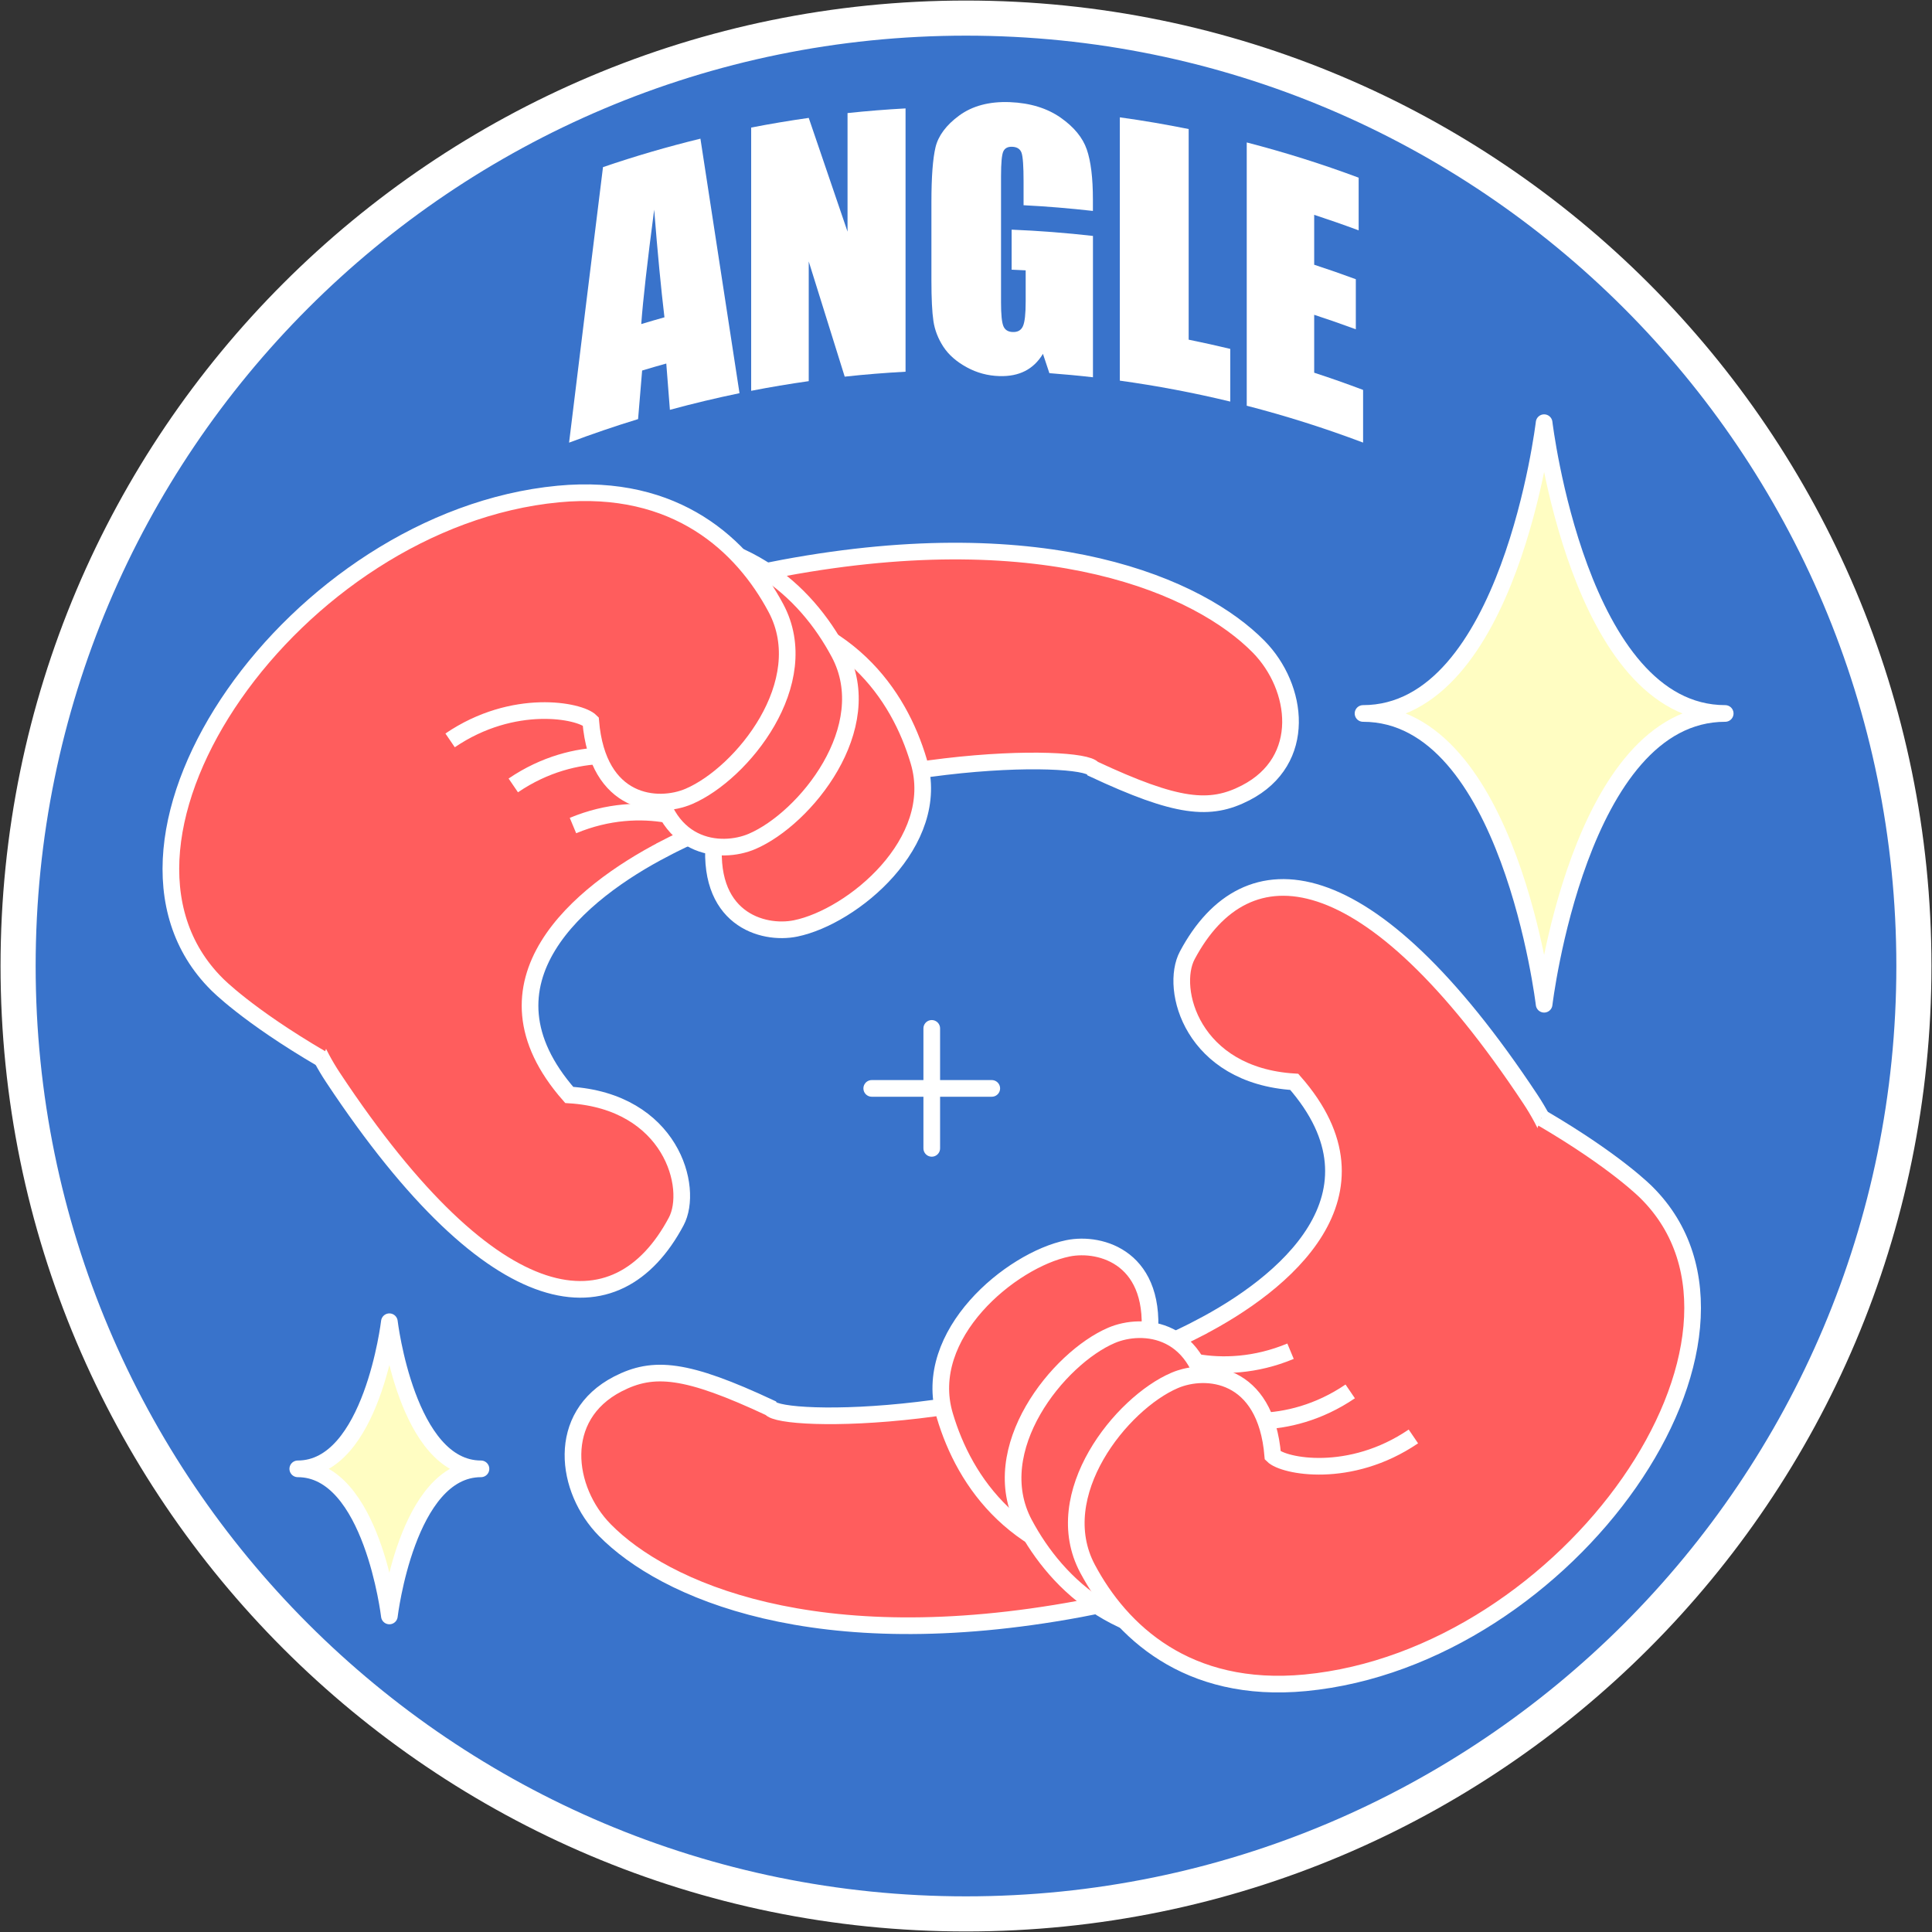 <svg width="854" height="854" viewBox="0 0 854 854" fill="none" xmlns="http://www.w3.org/2000/svg">
<rect x="0" y="0" width="854" height="854" fill="#333333" stroke="none"/>
<path d="M427 846C658.407 846 846 658.407 846 427C846 195.593 658.407 8 427 8C195.593 8 8 195.593 8 427C8 658.407 195.593 846 427 846Z" fill="#3973CB" stroke="white" stroke-width="15.518" stroke-miterlimit="10"/>
<path d="M293.705 375.145C376.794 332.203 478.703 333.111 483.169 339.834C520.468 357.281 534.848 358.582 550.627 350.459C578.306 336.178 573.889 303.688 556.368 285.873C530.357 259.42 463.293 229.336 346.464 251.028C209.169 276.524 87.432 386.065 147.233 476.344C219.107 584.854 272.872 588.805 298.907 539.924C306.809 525.102 296.748 486.797 251.621 484C207.795 434.088 256.529 394.408 293.705 375.17V375.145Z" fill="#FF5D5D" stroke="white" stroke-width="7.362" stroke-miterlimit="10"/>
<path d="M253.268 364.919C284.481 351.913 312.112 363.495 315.866 369.139C311.449 406.168 337.093 413.383 351.693 410.389C376.772 405.26 416.696 372.305 406.12 336.576C397.311 306.786 374.293 273.487 322.001 267.843C205.687 255.304 80.49 374.023 130.574 449.651" fill="#FF5D5D"/>
<path d="M253.268 364.919C284.481 351.913 312.112 363.495 315.866 369.139C311.449 406.168 337.093 413.383 351.693 410.389C376.772 405.26 416.696 372.305 406.12 336.576C397.311 306.786 374.293 273.487 322.001 267.843C205.687 255.304 80.49 374.023 130.574 449.651" stroke="white" stroke-width="7.362" stroke-miterlimit="10"/>
<path d="M226.887 347.176C254.861 328.134 284.259 333.949 289.044 338.734C292.161 375.911 318.736 377.8 332.429 371.935C355.961 361.85 388.451 321.557 370.906 288.675C356.28 261.265 327.055 233.291 274.689 238.272C158.252 249.389 59.484 390.879 123.751 454.901" fill="#FF5D5D"/>
<path d="M226.887 347.176C254.861 328.134 284.259 333.949 289.044 338.734C292.161 375.911 318.736 377.8 332.429 371.935C355.961 361.85 388.451 321.557 370.906 288.675C356.28 261.265 327.055 233.291 274.689 238.272C158.252 249.389 59.484 390.879 123.751 454.901" stroke="white" stroke-width="7.362" stroke-miterlimit="10"/>
<path d="M198.961 327.272C226.935 308.23 256.332 314.046 261.118 318.831C264.234 356.007 290.809 357.897 304.502 352.032C328.035 341.947 360.524 301.654 342.979 268.772C328.354 241.362 299.128 213.388 246.762 218.369C130.326 229.485 31.557 370.976 95.824 434.998C95.824 434.998 109.075 448.69 142.325 468.125" fill="#FF5D5D"/>
<path d="M198.961 327.272C226.935 308.23 256.332 314.046 261.118 318.831C264.234 356.007 290.809 357.897 304.502 352.032C328.035 341.947 360.524 301.654 342.979 268.772C328.354 241.362 299.128 213.388 246.762 218.369C130.326 229.485 31.557 370.976 95.824 434.998C95.824 434.998 109.075 448.69 142.325 468.125" stroke="white" stroke-width="7.362" stroke-miterlimit="10"/>
<path d="M530.015 587.063C446.927 630.006 345.017 629.098 340.551 622.375C303.252 604.928 288.873 603.627 273.094 611.749C245.414 626.031 249.831 658.52 267.352 676.336C293.363 702.788 360.428 732.873 477.257 711.181C614.551 685.685 736.288 576.144 676.487 485.865C604.613 377.355 550.849 373.404 524.813 422.285C516.912 437.107 526.973 475.412 572.099 478.209C615.926 528.121 567.192 567.8 530.015 587.039V587.063Z" fill="#FF5D5D" stroke="white" stroke-width="7.362" stroke-miterlimit="10"/>
<path d="M570.453 597.276C539.24 610.282 511.609 598.7 507.855 593.056C512.272 556.027 486.628 548.812 472.028 551.806C446.949 556.935 407.025 589.89 417.601 625.619C426.41 655.409 449.428 688.708 501.72 694.352C618.034 706.891 743.231 588.173 693.147 512.544" fill="#FF5D5D"/>
<path d="M570.453 597.276C539.24 610.282 511.609 598.7 507.855 593.056C512.272 556.027 486.628 548.812 472.028 551.806C446.949 556.935 407.025 589.89 417.601 625.619C426.41 655.409 449.428 688.708 501.72 694.352C618.034 706.891 743.231 588.173 693.147 512.544" stroke="white" stroke-width="7.362" stroke-miterlimit="10"/>
<path d="M596.832 615.038C568.858 634.08 539.461 628.264 534.676 623.479C531.559 586.303 504.984 584.413 491.291 590.278C467.758 600.364 435.269 640.656 452.814 673.538C467.439 700.948 496.665 728.922 549.031 723.941C665.467 712.825 764.236 571.334 699.969 507.312" fill="#FF5D5D"/>
<path d="M596.832 615.038C568.858 634.08 539.461 628.264 534.676 623.479C531.559 586.303 504.984 584.413 491.291 590.278C467.758 600.364 435.269 640.656 452.814 673.538C467.439 700.948 496.665 728.922 549.031 723.941C665.467 712.825 764.236 571.334 699.969 507.312" stroke="white" stroke-width="7.362" stroke-miterlimit="10"/>
<path d="M624.759 634.946C596.785 653.989 567.387 648.173 562.602 643.388C559.486 606.212 532.91 604.322 519.218 610.187C495.685 620.272 463.196 660.565 480.741 693.447C495.366 720.857 524.592 748.831 576.957 743.85C693.394 732.734 792.163 591.243 727.896 527.221C727.896 527.221 714.645 513.528 681.394 494.094" fill="#FF5D5D"/>
<path d="M624.759 634.946C596.785 653.989 567.387 648.173 562.602 643.388C559.486 606.212 532.91 604.322 519.218 610.187C495.685 620.272 463.196 660.565 480.741 693.447C495.366 720.857 524.592 748.831 576.957 743.85C693.394 732.734 792.163 591.243 727.896 527.221C727.896 527.221 714.645 513.528 681.394 494.094" stroke="white" stroke-width="7.362" stroke-miterlimit="10"/>
<path d="M411.862 454.579V507.607" stroke="white" stroke-width="7.362" stroke-miterlimit="10" stroke-linecap="round"/>
<path d="M438.389 481.106H385.336" stroke="white" stroke-width="7.362" stroke-miterlimit="10" stroke-linecap="round"/>
<path d="M309.608 61.288C315.35 98.685 321.092 136.181 326.883 173.798C316.577 175.933 306.295 178.387 296.112 181.16C295.572 174.338 295.032 167.517 294.517 160.695C290.958 161.676 287.4 162.707 283.842 163.787C283.253 170.952 282.64 178.093 282.051 185.258C271.794 188.399 261.635 191.859 251.549 195.663C256.53 154.977 261.512 114.39 266.542 73.876C280.75 69.018 295.155 64.822 309.657 61.288H309.608ZM293.707 140.278C292.185 127.518 290.664 111.666 289.167 92.673C286.124 115.838 284.21 132.721 283.45 143.248C286.86 142.217 290.296 141.211 293.731 140.254L293.707 140.278Z" fill="white"/>
<path d="M400.28 47.92C400.28 86.716 400.28 125.512 400.28 164.307C391.299 164.798 382.318 165.51 373.386 166.491C368.086 149.437 362.761 132.456 357.485 115.573V168.479C348.97 169.681 340.479 171.105 332.038 172.749V56.386C340.504 54.742 348.97 53.319 357.485 52.116C363.202 68.778 368.92 85.538 374.637 102.396V49.981C383.177 49.073 391.741 48.386 400.305 47.92H400.28Z" fill="white"/>
<path d="M483.145 93.243C472.937 92.09 462.704 91.231 452.447 90.716V80.14C452.447 73.49 452.153 69.294 451.564 67.576C450.975 65.883 449.601 64.95 447.392 64.877C445.503 64.803 444.202 65.466 443.515 66.889C442.828 68.312 442.484 71.993 442.484 77.931V133.782C442.484 139.008 442.828 142.444 443.515 144.137C444.202 145.806 445.552 146.689 447.613 146.763C449.846 146.861 451.367 146.002 452.177 144.161C452.987 142.346 453.379 138.714 453.379 133.291V119.5C451.318 119.402 449.232 119.304 447.171 119.206V101.513C459.171 102.004 471.17 102.936 483.12 104.286V166.762C476.716 166.026 470.287 165.437 463.858 164.946C462.901 162.099 461.968 159.253 461.011 156.406C458.925 159.866 456.275 162.394 453.085 164.013C449.895 165.633 446.14 166.369 441.797 166.246C436.619 166.099 431.785 164.799 427.27 162.32C422.755 159.842 419.344 156.848 416.988 153.265C414.657 149.658 413.185 145.904 412.596 141.904C412.007 137.929 411.713 131.917 411.713 123.917V89.342C411.713 78.226 412.326 70.128 413.528 65.073C414.755 60.018 418.24 55.282 424.006 51.061C429.773 46.841 437.257 44.779 446.41 45.147C455.416 45.516 462.876 47.847 468.814 51.994C474.753 56.141 478.605 60.877 480.397 66.079C482.188 71.281 483.096 78.667 483.096 88.189V93.219L483.145 93.243Z" fill="white"/>
<path d="M525.428 57.047V150.147C531.562 151.399 537.697 152.748 543.807 154.22V177.508C527.661 173.606 511.367 170.514 495 168.257V51.869C505.183 53.268 515.342 55.01 525.428 57.047Z" fill="white"/>
<path d="M551.069 62.959C567.755 67.278 584.27 72.456 600.563 78.541V101.828C594.036 99.399 587.484 97.117 580.908 94.958V117.018C587.067 119.03 593.202 121.165 599.312 123.423V145.557C593.202 143.299 587.067 141.164 580.908 139.152V164.746C588.147 167.102 595.361 169.654 602.526 172.353V195.64C585.619 189.26 568.442 183.813 551.093 179.346V62.959H551.069Z" fill="white"/>
<path d="M682.546 443.904C682.546 443.904 697.833 315.37 762.591 315.37C697.833 315.37 682.546 186.836 682.546 186.836C682.546 186.836 667.258 315.37 602.5 315.37C667.258 315.37 682.546 443.904 682.546 443.904Z" fill="#FFFDC2" stroke="white" stroke-width="7.362" stroke-linecap="round" stroke-linejoin="round"/>
<path d="M172.114 714.299C172.114 714.299 179.844 649.271 212.603 649.271C179.844 649.271 172.114 584.243 172.114 584.243C172.114 584.243 164.385 649.271 131.625 649.271C164.385 649.271 172.114 714.299 172.114 714.299Z" fill="#FFFDC2" stroke="white" stroke-width="7.362" stroke-linecap="round" stroke-linejoin="round"/>
</svg>
